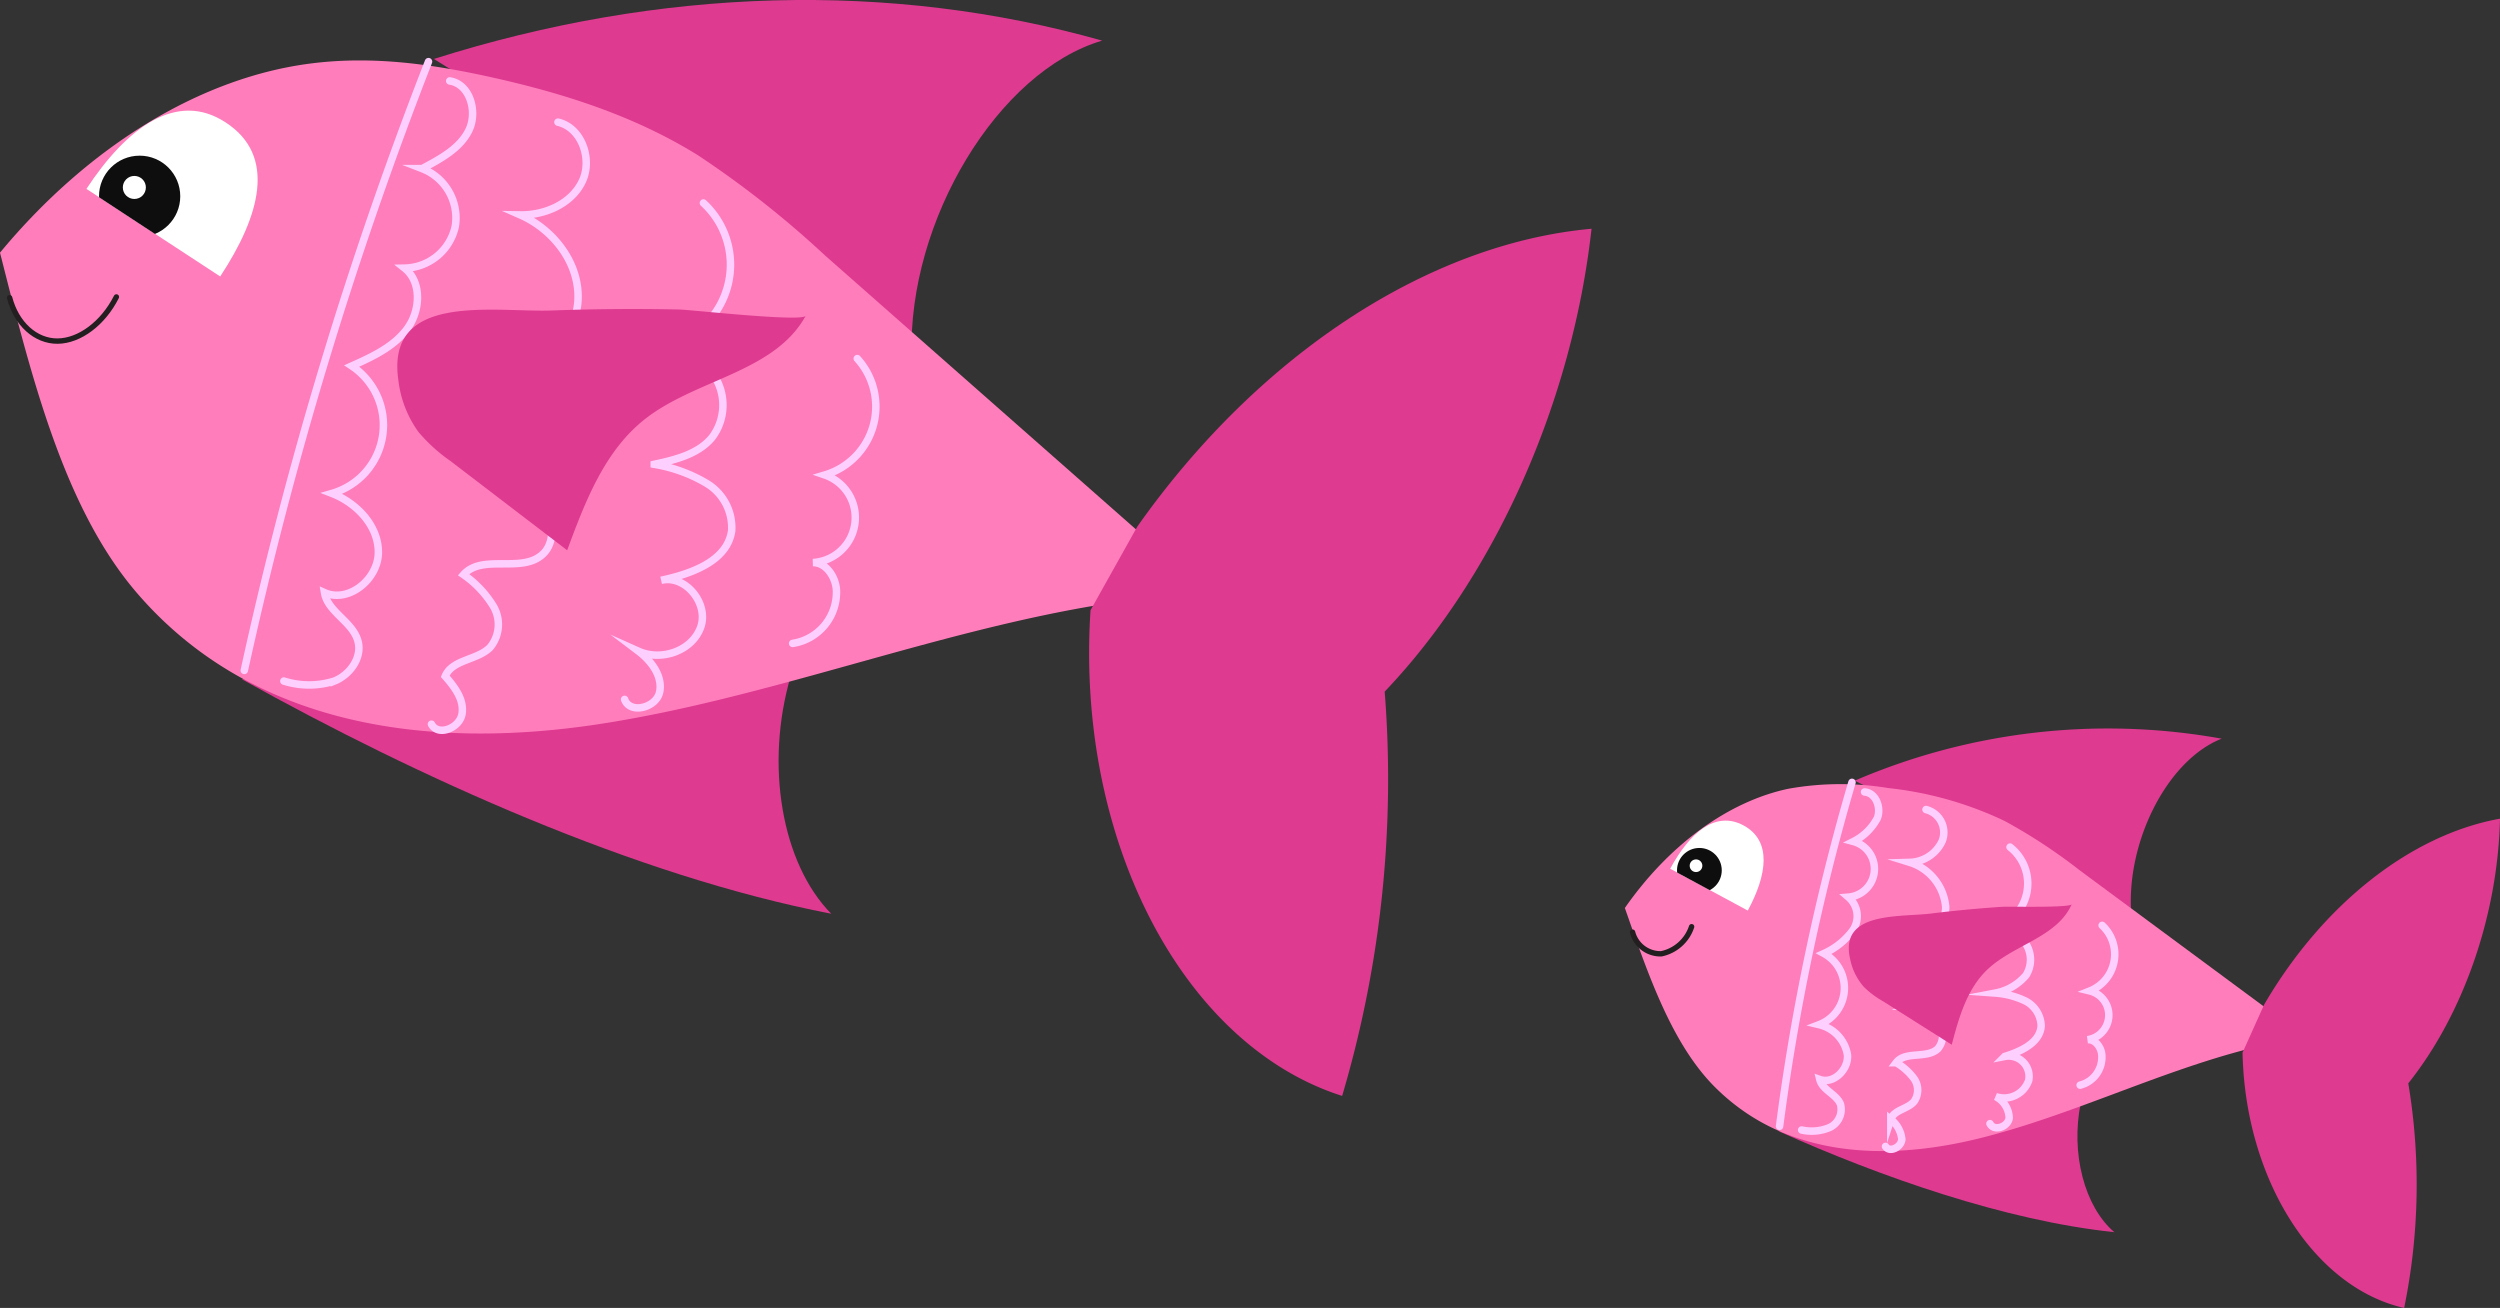 <svg xmlns="http://www.w3.org/2000/svg" xmlns:xlink="http://www.w3.org/1999/xlink" viewBox="0 0 260.33 136.2"><rect x="0" y="0" width="260.33" height="136.2" fill="#333333" stroke="none"/><defs><style>.cls-1,.cls-4,.cls-5{fill:none;}.cls-2{fill:#dd3a90;}.cls-3{fill:#ff7dbb;}.cls-4{stroke:#fdcfff;stroke-miterlimit:10;stroke-width:0.78px;}.cls-4,.cls-5{stroke-linecap:round;}.cls-5{stroke:#231f20;stroke-linejoin:round;stroke-width:0.56px;}.cls-6{fill:#fff;}.cls-7{clip-path:url(#clip-path);}.cls-8{fill:#0e0e0e;}.cls-9{clip-path:url(#clip-path-2);}</style><clipPath id="clip-path"><path class="cls-1" d="M182,94.83l-8.08-4.36c2-3.69,4.68-6.11,7.65-4.5S184,91.14,182,94.83Z"/></clipPath><clipPath id="clip-path-2"><path class="cls-1" d="M22.92,28.81,9,19.68c4.17-6.35,9.39-10.28,14.5-6.92C28.82,16.24,27.09,22.46,22.92,28.81Z"/></clipPath></defs><g id="Layer_2" data-name="Layer 2"><g id="pink_fish" data-name="pink fish"><path class="cls-2" d="M193.14,81.29a66.71,66.71,0,0,1,38.21-4.37c-5.82,2.27-10.25,11.27-9.35,19"/><path class="cls-2" d="M185.22,117.8c10.58,4.74,23.56,9.31,34.95,10.51-3.11-2.65-4.56-8.23-3.5-13.44"/><path class="cls-3" d="M236,105,216.53,90.6a56.61,56.61,0,0,0-7.78-5.11,37.48,37.48,0,0,0-12.13-3.43,30.65,30.65,0,0,0-10.42.08c-6.27,1.34-12.42,5.84-17,12.41,2.45,7,4.93,14.3,9.52,18.79,7.29,7.16,17.51,7.58,27.06,5.28s18.91-7,28.46-9.42"/><path class="cls-2" d="M235.78,104.59c6.11-10.45,15.27-17.67,24.55-19.34-.22,10-3.8,20.35-9.55,27.56a64,64,0,0,1-.43,23.39c-9.42-2.13-16.56-13.41-16.83-26.59"/><path class="cls-4" d="M192.85,81.47a235.19,235.19,0,0,0-7.54,35.81"/><path class="cls-5" d="M170,97.07a3,3,0,0,0,3,2.25,4.23,4.23,0,0,0,3.15-2.82"/><path class="cls-4" d="M194.16,82.47c1.18.08,1.76,1.63,1.33,2.73A5.73,5.73,0,0,1,193,87.63a2.95,2.95,0,0,1-.52,5.79,2.61,2.61,0,0,1,.45,3.47,7.68,7.68,0,0,1-3,2.4,4.09,4.09,0,0,1-.5,7.41,3.89,3.89,0,0,1,2.95,3.14c.13,1.53-1.44,3.08-2.88,2.57.27,1.11,1.73,1.52,2.15,2.57a2.08,2.08,0,0,1-1.15,2.44,4.82,4.82,0,0,1-2.89.25"/><path class="cls-4" d="M200.56,84.3a2.46,2.46,0,0,1,1.68,3.29,3.84,3.84,0,0,1-3.37,2.21,5.35,5.35,0,0,1,3.74,4.64c0,2.12-1.94,4.18-4,3.84,1.71.69,3.73,1.91,3.48,3.73-.21,1.43-1.74,2.22-3.09,2.76a6.15,6.15,0,0,1,2.7,1.56,2.18,2.18,0,0,1,.11,2.86c-1.13,1.11-3.41.21-4.36,1.47a6.13,6.13,0,0,1,1.87,1.67,2.08,2.08,0,0,1,0,2.37c-.67.8-2.11.87-2.43,1.86a3,3,0,0,1,1.15,2.08c-.05.82-1.26,1.43-1.7.74"/><path class="cls-4" d="M209.31,88.21a4.83,4.83,0,0,1-1.66,8.44,3.76,3.76,0,0,1,3.19,1.46,3.08,3.08,0,0,1,.14,3.44,5.54,5.54,0,0,1-3.19,1.86,8.74,8.74,0,0,1,3.11.82,3,3,0,0,1,1.65,2.59c-.1,1.76-2.11,2.67-3.79,3.19a2.12,2.12,0,0,1,2.49,2.5,2.7,2.7,0,0,1-3.43,1.68,2.58,2.58,0,0,1,1.4,2.23c-.11.92-1.58,1.44-2,.59"/><path class="cls-4" d="M218.9,96.36a4.11,4.11,0,0,1-1.28,6.83,2.59,2.59,0,0,1-.25,5.08c.73-.09,1.33.65,1.47,1.38a3,3,0,0,1-2.23,3.35"/><path class="cls-2" d="M215.73,94.16c-1.51,3.43-6,4.19-8.75,6.77-2.13,2-3,5-3.74,7.86l-7.16-4.53a9.27,9.27,0,0,1-2-1.5,6.24,6.24,0,0,1-1.42-2.89c-1.17-5,5.15-4.33,8.49-4.75,2.41-.3,4.83-.52,7.26-.69C209.21,94.38,215.56,94.55,215.73,94.16Z"/><path class="cls-6" d="M182,94.82l-8.08-4.36c2-3.69,4.68-6.11,7.65-4.5S184,91.13,182,94.82Z"/><g class="cls-7"><circle class="cls-8" cx="176.96" cy="90.63" r="2.33"/></g><circle class="cls-6" cx="176.61" cy="90.15" r="0.66"/><path class="cls-2" d="M45.18,6.14C68.78-1.34,92.73-2,114.77,4.23,103.92,7.43,94.53,23,94.93,37"/><path class="cls-2" d="M25.18,70.73c18.34,10.21,41,20.48,61.38,24.42-5.18-5.25-6.93-15.55-4.21-24.78"/><path class="cls-3" d="M118.83,55.6l-32.92-29A102.25,102.25,0,0,0,72.67,16.16c-6.59-4.09-13.91-6.42-21.34-8.08C45.23,6.72,39,5.79,32.53,6.59,21,8,9.23,15.17,0,26.31c3.3,13,6.65,26.55,14.21,35.38,12,14,30.39,16.4,48,13.74S97.39,65.7,115,62.9"/><path class="cls-2" d="M118.44,54.82c12.63-17.89,30.28-29.46,47.29-31-2,18-10,36.09-21.54,48.2a116.09,116.09,0,0,1-4.43,42.1c-16.65-5.3-27.77-26.77-26.2-50.58"/><path class="cls-4" d="M44.62,6.42A424.16,424.16,0,0,0,25.44,69.81"/><path class="cls-5" d="M1,31c.71,2.72,2.71,4.54,5,4.52s4.74-1.86,6.12-4.6"/><path class="cls-4" d="M46.83,8.43c2.12.32,2.93,3.22,2,5.13s-3,3-4.87,4a5.51,5.51,0,0,1,3.46,5.95,5.51,5.51,0,0,1-5.29,4.41c1.83,1.45,1.66,4.45.26,6.33s-3.62,2.9-5.76,3.86a7.4,7.4,0,0,1-2.06,13.27c2.58,1,4.84,3.37,4.83,6.14s-3.08,5.32-5.61,4.19c.32,2,2.89,3,3.47,5,.51,1.71-.79,3.55-2.44,4.21a8.74,8.74,0,0,1-5.26,0"/><path class="cls-4" d="M58.1,12.72c2.5.58,3.64,3.91,2.51,6.21s-3.86,3.49-6.43,3.45c3.51,1.54,6.26,5.13,6,9s-4.15,7.23-7.86,6.28c3,1.52,6.43,4,5.68,7.28-.6,2.55-3.49,3.72-6,4.49a11.19,11.19,0,0,1,4.62,3.24c1.1,1.55,1.22,4-.25,5.17-2.21,1.82-6.19-.16-8.1,2a10.93,10.93,0,0,1,3.12,3.31,3.74,3.74,0,0,1-.36,4.27c-1.34,1.34-3.94,1.24-4.67,3,1,1.13,2,2.46,1.75,3.93s-2.5,2.37-3.18,1.06"/><path class="cls-4" d="M73.25,21.14a8.73,8.73,0,0,1-4.3,15,6.84,6.84,0,0,1,5.52,3.15,5.59,5.59,0,0,1-.28,6.21c-1.42,1.78-3.83,2.37-6.06,2.85a15.67,15.67,0,0,1,5.48,2,5.37,5.37,0,0,1,2.58,4.92c-.45,3.17-4.22,4.49-7.34,5.16,2.52-.62,5,2.43,4.11,4.89s-4.09,3.56-6.46,2.5c1.32,1,2.53,2.6,2.19,4.24s-3.09,2.35-3.65.77"/><path class="cls-4" d="M89.27,37.34a7.43,7.43,0,0,1-3.38,12.12,4.69,4.69,0,0,1-1.24,9.12c1.34,0,2.29,1.39,2.44,2.72A5.38,5.38,0,0,1,82.54,67"/><path class="cls-2" d="M83.9,32.88c-3.26,5.94-11.54,6.6-16.84,10.84-4.15,3.32-6.15,8.58-8,13.58L46.9,48a17.26,17.26,0,0,1-3.31-3,11.45,11.45,0,0,1-2.11-5.44c-1.32-9.24,10-7,16.06-7.23q6.59-.24,13.19-.1C72.11,32.27,83.53,33.55,83.9,32.88Z"/><path class="cls-6" d="M22.93,28.79,9,19.67c4.17-6.35,9.39-10.28,14.5-6.92C28.83,16.22,27.1,22.45,22.93,28.79Z"/><g class="cls-9"><circle class="cls-8" cx="14.54" cy="20.44" r="4.23"/></g><circle class="cls-6" cx="13.99" cy="19.52" r="1.2"/></g></g></svg>